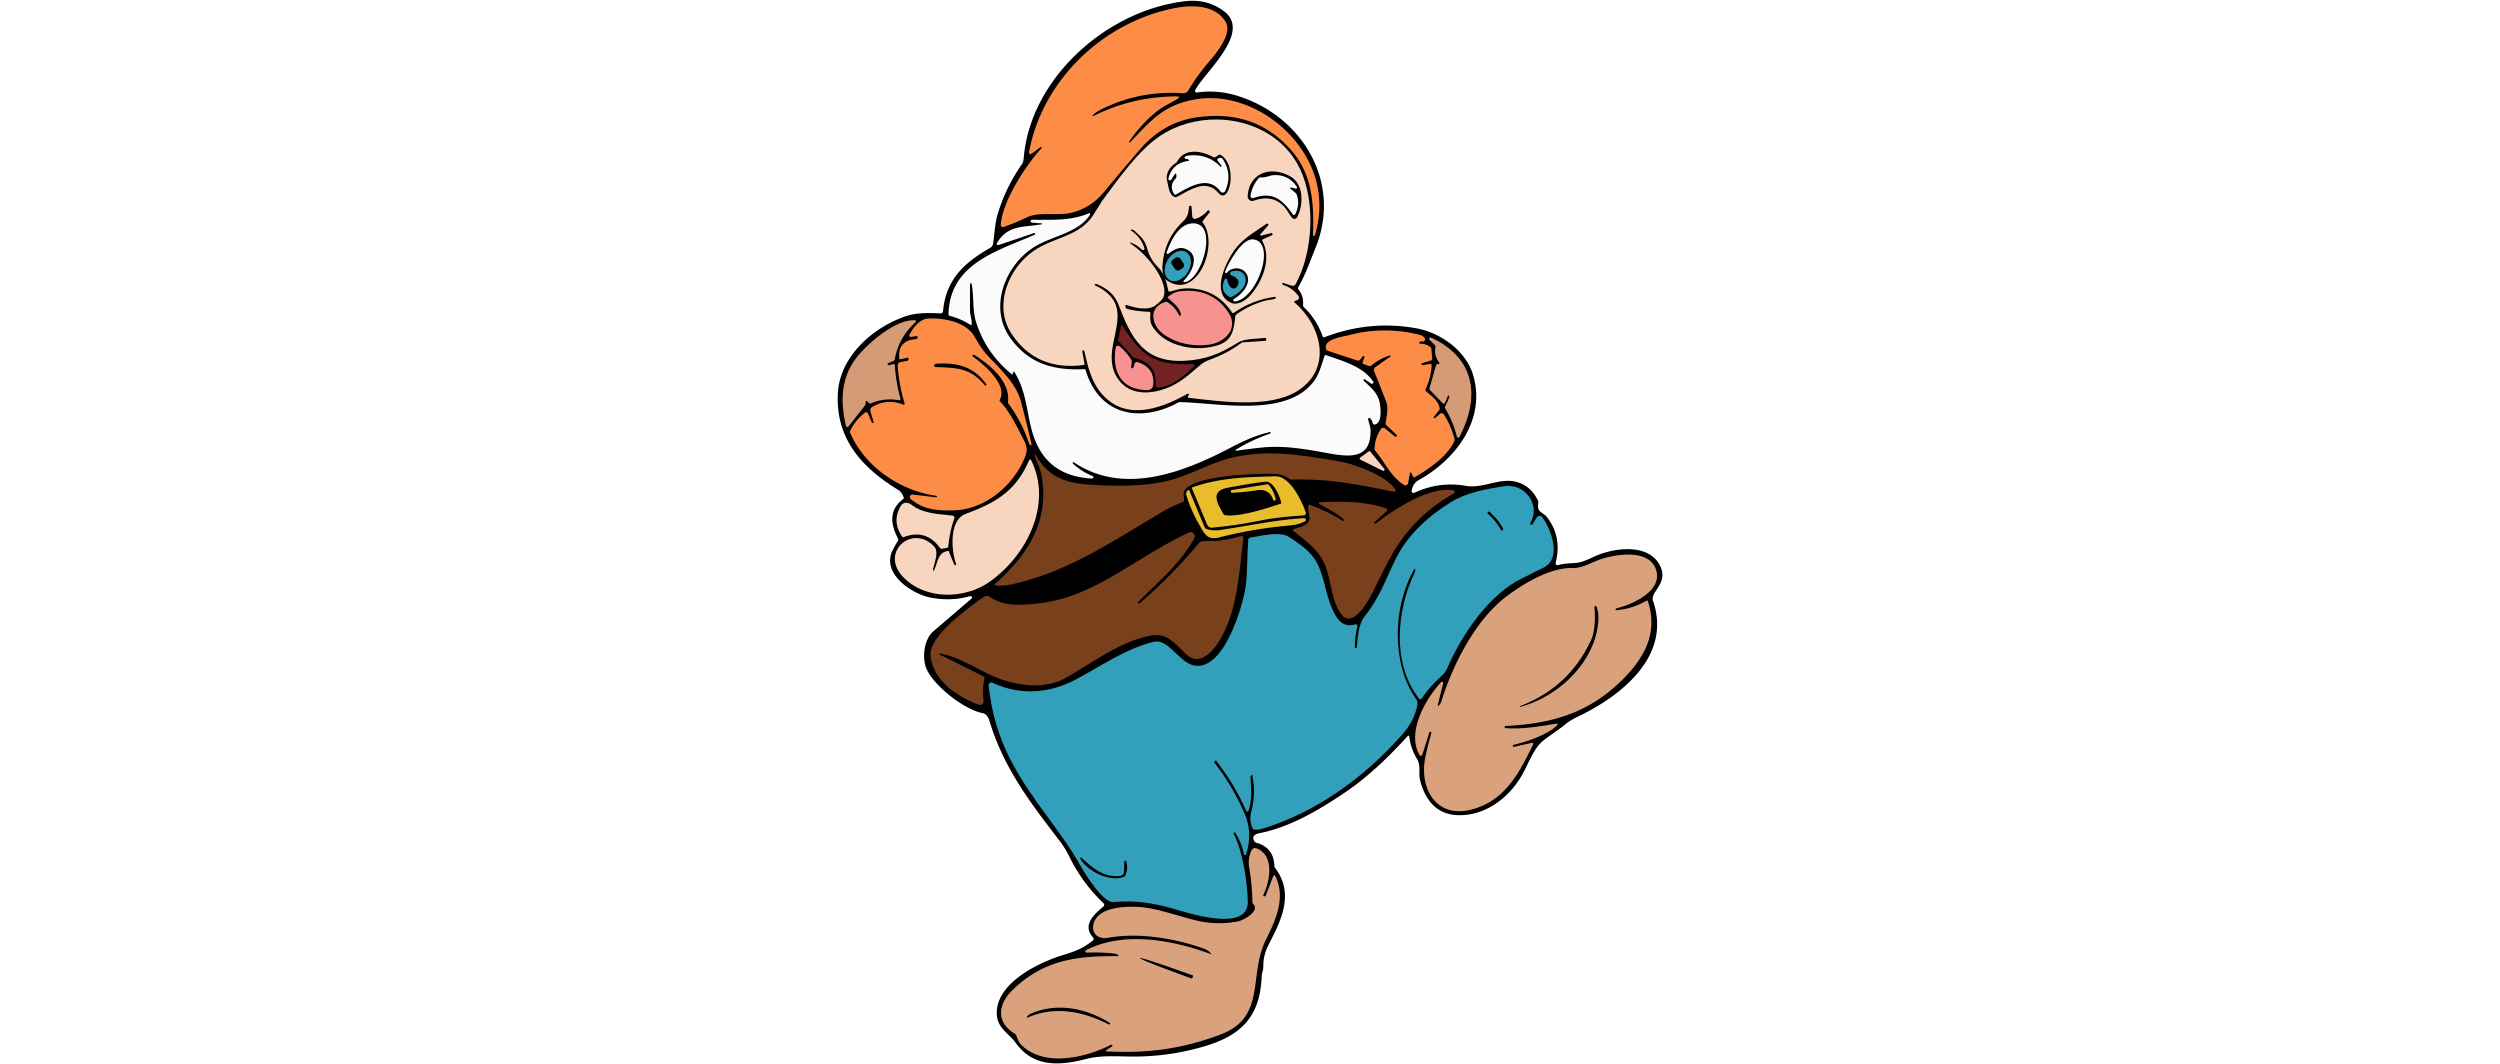 <svg version="1.1" height="152" viewBox="0 0 357 459" xmlns="http://www.w3.org/2000/svg">
    <style>
        /* COMMUN À TOUS LES NAINS */
        .nain {
            --silhouette: #000;
            --peau: #f8d5be;
            --peau2: #f89290;
            --barbe: #fcfbfb;
            --yeux: #fcfbfb;
            --dorure: #e9bc2b;
        }
        /* SPÉCIFIQUE À JOYEUX */
        #joyeux {
            --chapeau: #fd8d46;
            --manteau: #78401b;
            --pantalon: #32a0bb;
            --chaussures: #d9a27c;
            --patch: #d59b76;
            --manches: #fd8d46;
            --bouche-fond: #722222;
            --pupilles: #32a0bb;
        }

        #silhouette,
        .silhouette {
            fill: #000;
        }

        #chapeau {
            fill: #fd8d46;
        }

        #barbe {
            fill: #fcfbfb;
        }

        .peau {
            fill: #f8d5be;
        }

        .oeil {
            fill: #fcfbfb;
        }

        .sourcil {
            fill: #fcfbfb;
        }

        .sourcil.silhouette {
            fill: #000;
        }
        .pupille {
            fill: #32a0bb;
        }

        #bouche .langue {
            fill: #f89290;
        }

        #bouche .fond {
            fill: #722222;
        }

        #manteau .tissu {
            fill: #78401b;
        }

        #manteau .manche {
            fill: #fd8d46;
        }

        #manteau .patch {
            fill: #d59b76;
        }

        #pantalon {
            fill: #32a0bb;
        }

        #chaussures {
            fill: #d9a27c;
        }

        #nez {
            fill: #f89290;
        }

        .paupiere {
            fill: #f89290;
        }

        .dorure, .bouton, .boucle {
            fill: #e9bc2b;
        }

        .main {
            fill: #f8d5be;
        }
    </style>
    <g id="joyeux" class="nain">
        <path id="silhouette" class="silhouette" d="m155.28 0.381c-1.466-0.094-2.976-0.054-4.531 0.119-33.79 3.77-66.96 33.151-69.82 67.551-0.1 1.247-0.336 2.134-0.709 2.66-4.733 6.72-8.26 13.992-10.58 21.818-1.14 3.83-1.31 8.31-1.91 12.41-0.127 0.88-0.573 1.54-1.34 1.98-11.26 6.47-19.021 13.64-20.271 27.33a0.97 0.99 4 0 1-1.01 0.891c-4.86-0.21-10.119-0.391-14.719 1.109-14.01 4.59-28.59 17.11-29.59 32.99-1.23 19.64 10.189 32.37 25.959 41.99 1.093 0.667 1.887 1.739 2.381 3.219 0.107 0.333 0.023 0.604-0.25 0.811-6.09 4.55-5.51 10.711-2.17 16.961a0.92 0.93 46.1 0 1-0.021 0.93c-1.633 2.76-2.607 4.626-2.92 5.6-2.99 9.37 9.061 17.331 16.691 18.881 5.953 1.213 11.733 1.026 17.34-0.561a0.62 0.62 0 0 1 0.58 1.07c-5.507 4.733-10.98 9.427-16.42 14.08-4.17 3.56-5.03 11.78-2.83 16.5 3.49 7.47 16.449 17.46 24.299 18.85 1.04 0.18 2.201 1.62 2.541 2.76 6.16 20.74 17.74 35.751 30.65 52.551 1.393 1.82 2.745 4.059 4.059 6.719 3.74 7.547 8.624 14.18 14.65 19.9a0.93 0.94 46.5 0 1-0.039 1.4c-3.93 3.31-9.311 8-4.531 13.26a1.03 1.03 0 0 1-0.139 1.51c-4.24 3.27-7.071 4.451-12.891 6.211-10.51 3.19-28.689 12.06-28.439 25.17 0.12 6.31 5.02 8.31 8.25 12.75 7.66 10.52 18.769 9.85 30.619 6.769 6.32-1.65 14.03-0.941 20.57-0.961 10.293-0.04 20.37-1.526 30.23-4.459 16.25-4.83 23.92-13.2 24.58-30.24 0.06-1.48 0.7-2.471 0.68-4.061-0.04-3.293 0.704-6.413 2.231-9.359 5.53-10.64 11.298-22.18 2.828-33.26-0.18-0.233-0.273-0.501-0.279-0.801-0.16-5.267-2.74-8.606-7.74-10.02a1.48 1.48 0 0 1-0.879-0.65c-1.17-1.83-2e-3 -3.04 1.898-3.41 13.33-2.55 26.091-10.129 37.201-17.639 10.03-6.77 18.86-15.361 27.08-24.381a0.35 0.35 0 0 1 0.6 0.189c0.367 3.413 1.456 6.61 3.269 9.59 1.92 3.16 0.581 6.43 1.471 9.68 2.793 10.227 8.817 15.134 18.07 14.721 11.62-0.52 21.37-8.64 26.67-18.84 2.18-4.18 4.5-10.159 8.09-13.119 2.98-2.46 6.12-4.251 9.66-7.141 1.507-1.227 3.203-2.286 5.09-3.18 18.78-8.91 41.18-26.22 32.76-50.23-1.3-3.71 6.679-7.349 3.199-14.77-4.85-10.37-20.598-8.04-28.988-4.01-1.393 0.673-2.818 1.278-4.271 1.818-3.38 1.26-7.15 0.49-10.83 1.65a0.84 0.84 0 0 1-1.059-1c1.9-7.547 0.629-14.133-3.811-19.76-1.65-2.1-4.48-1.939-3.67-5.959a1.65 1.66 38 0 0-0.121-1c-1.92-4.187-4.926-6.883-9.02-8.09-7.33-2.15-14.639 2.949-22.039 1.639-7.653-1.353-15.084-0.36-22.291 2.981a0.82 0.82 0 0 1-1.15-0.91c0.44-2.09 1.221-3.55 3.221-4.66 15.74-8.77 29.08-26.05 23.25-45.35-3.15-10.39-14.041-18.13-24.391-20-13.427-2.427-26.615-1.159-39.568 3.801-0.44 0.167-0.74 0.03-0.9-0.41-1.713-4.807-4.407-8.982-8.08-12.521a1.22 1.23 24.8 0 1-0.361-1c0.247-2.513-0.412-4.722-1.978-6.629-0.247-0.307-0.273-0.631-0.08-0.971 3.12-5.42 4.779-10.339 7.529-17.189 11.42-28.42-6.15-56.97-34.09-65.43-5.72-1.727-11.407-2.173-17.061-1.34a0.76 0.76 0 0 1-0.789-1.111c4.1-7.71 24.469-24.879 12.369-33.939-3.595-2.69-7.591-4.176-11.988-4.459z" />

        <g id="chapeau">
            <path class="tissu" d="m126.81 61.34c9.1-9.49 14.31-15.9 27.47-18.37 21.97-4.13 45.12 11.97 51.99 32.51q4.15 12.4 0.3 25.85a0.46 0.46 0 0 1-0.91-0.14c0.47-13.12-0.19-25.87-9.3-36.31q-15.92-18.23-41.62-14.15-13.74 2.18-23.74 13.77-7.88 9.12-15.59 18.43-5.59 6.74-13.82 8.79c-6.16 1.54-13.72-0.68-19.49 2.09q-4.32 2.07-9.38 3.93-1.86 0.69-1.66-1.28c0.97-9.86 10.36-24.72 17.57-32.59q0.33-0.36-0.15-0.38-0.15 0-0.3 0.01-0.14 0.01-0.26 0.11-1.99 1.54-3.17 2.35-1.86 1.29-1.43-0.93c6-30.86 32.02-55.52 62.68-61.52 7.9-1.55 18.05-1.33 22.19 6.31 2.5 4.63-3.82 12.73-7.02 16.4q-5.23 6-9.33 12.85-0.74 1.25-2.85 1.12-18.11-1.13-34.33 6.82-2.6 1.28-3.69 2.45-0.94 1.03 0.31 0.41 17.03-8.39 36.11-8.31a0.45 0.45 0 0 1 0.23 0.84c-3.19 1.94-6.81 3.59-9.54 5.82q-6.74 5.5-11.65 12.82a0.242 0.242 0 0 0 0.38 0.3z" />
        </g>
        <g id="manteau">
            <path class="tissu" d="m68.6 251.74c13.94-12.45 23.28-26.49 20.12-46.2-0.49-3.04-1.94-6.03-3.11-8.97q-0.11-0.28 0.19-0.35 0.12-0.02 0.28 0.05 0.1 0.05 0.18 0.17c5.35 9.25 12.68 11.94 23.63 12.59 11.13 0.66 23.33 0.84 34.04-1.94 9.12-2.36 18.07-7.84 27.72-9.95 11.71-2.55 22.34-1.77 34.22 0.02q10.81 1.63 13.74 2.35c6.22 1.53 17.71 5.96 21.56 11.49a0.69 0.68-11.4 0 1-0.71 1.06c-15.01-3.12-28.49-5.75-43.97-5.24q-0.51 0.01-0.92-0.3-2.55-1.96-6.5-2.15c-6.95-0.33-35.32 0.55-39.02 7.43q-0.21 0.4-0.18 0.86l0.17 2.96q0.04 0.61-0.52 0.84-5.71 2.4-8.01 3.76c-24.07 14.32-41.47 26.16-65.04 31.61q-3.91 0.9-7.61 0.66a0.43 0.43 0 0 1-0.26-0.75z" />
            <path class="tissu" d="m218.91 224.01c-2.92-2.77-7.15-4.69-10.53-6.7a0.38 0.37 58.4 0 1 0.16-0.7c9.42-0.54 19.81-0.46 28.78 2.64a0.63 0.63 0 0 1 0.22 1.06l-5.35 4.9q-0.37 0.33 0.08 0.54 0.14 0.07 0.32 0.05 0.14-0.01 0.29-0.13c7.65-6.05 23.22-16.11 33.34-14.2a0.7 0.7 0 0 1 0.21 1.3q-18.22 10.12-28.04 28.79-3.27 6.23-6.35 12.58c-1.7 3.5-8.94 17.78-14.28 10.6-4.55-6.12-4.14-15.95-7.71-22.83-2.95-5.68-8.35-9.23-13.01-13.12q-0.47-0.39 0.11-0.59c2.79-0.98 7.93-1.72 6.91-5.9q-0.5-2.08-0.45-4.22 0.02-0.61 0.59-0.4 7.53 2.66 14.27 6.91a0.37 0.36 82.5 0 0 0.44-0.58z" />
            <path class="tissu" d="m44.8 281.77a0.242 0.242 0 0 0-0.15 0.46l18.85 9.4q0.63 0.31 0.48 0.99-1.04 4.74-0.36 9.6a1.56 1.55-83.6 0 1-2.09 1.67c-9.27-3.51-19.25-10.04-20.76-20.64-1.2-8.46 14.63-19.79 21.41-24.82q1.47-1.09 2.66-1.46 0.52-0.16 0.97 0.15 5.47 3.75 12.7 3.64c17.43-0.25 28.64-5.07 44.3-14.39 9.64-5.74 19.21-12.05 29.4-16.75a1.76 1.75-88.3 0 1 2.28 2.42c-5.85 10.93-15.72 18.85-24.3 27.7a0.27 0.27 0 0 0 0.11 0.45q0.14 0.04 0.27 0.08 0.14 0.05 0.24-0.04 13.43-11.41 25.4-25.77 1-1.2 2.79-1.14 7.8 0.26 15.54-2.16a0.87 0.87 0 0 1 1.12 0.94c-2.12 16.21-2.49 33.13-11.85 46.44-2.96 4.21-8.01 7.85-12.37 4-5.12-4.51-8.26-10.1-16.37-8.34-13.06 2.83-23.2 10.74-35.86 18.04-10.13 5.85-24.19 3.09-34.04-1.83-6.25-3.13-13.45-7.46-20.37-8.64z" />
            <path class="boucle" d="m159.76 228.11q2.7 0.91 5.99 0.42c12.52-1.84 24.24-4.43 36.1-5.08a0.71 0.71 0 0 1 0.36 1.35c-3.08 1.54-5.4 1.69-8.66 2q-14.34 1.39-28.32 4.94c-5.35 1.35-6.45-1.69-8.95-6.08q-3.22-5.69-5.18-11.94-0.45-1.44 0.59-2.31a0.42 0.41-31.7 0 1 0.65 0.15l6.6 15.79a1.33 1.31-1.9 0 0 0.82 0.76zm27.02-18.82q2.06 2.58 2.8 5.89a0.571 0.571 0 0 1-1.1 0.31q-1.72-4.97-7.24-4.06-4.95 0.81-10.39 1.05a0.593 0.593 0 0 1-0.12-1.18l14.97-2.43a1.15 1.13 65.9 0 1 1.08 0.42zm2.6-3.91c6.32-0.2 11.5 10.58 13.18 15.65a0.92 0.92 0 0 1-0.8 1.2c-6.26 0.47-12.12 0.9-18.6 2.21q-10.56 2.13-21 3.11a2.11 2.09 75.8 0 1-2.14-1.29l-6.49-15.5q-0.21-0.52 0.31-0.69c12.32-4.19 22.8-4.29 35.54-4.69zm2.57 11.28c-0.61-2.56-3.27-9.28-6.71-8.94q-5.47 0.55-16.45 2.62c-7.72 1.46-4.24 6.93-1.71 11.34a1.04 1.02 78.1 0 0 0.77 0.51c6.8 0.71 17.88-3.04 23.76-4.94q0.44-0.14 0.34-0.59z" />
            <path class="manche droite" d="m16.19 181.92-1.38-4.46a1.71 1.7-24.1 0 1 0.76-1.97q6.41-3.81 13.44-0.99a0.42 0.42 0 0 0 0.55-0.52q-2.47-8.04-2.98-16.43a1.31 1.31 0 0 1 1.07-1.37l3.02-0.58q0.66-0.12 0.56-0.79l-0.04-0.31q-0.04-0.32-0.37-0.25l-2.92 0.66q-0.63 0.14-0.67-0.5-0.54-7.46 6.74-8.1 0.45-0.04 0.77-0.24 0.17-0.11 0.3-0.22a0.51 0.51 0 0 0-0.39-0.91l-2.41 0.36a0.58 0.58 0 0 1-0.61-0.83c1.6-3.24 4.41-7 8.38-7.13 6.54-0.21 15.75 1.36 19.51 7.54 1.9 3.12 3.53 6.06 6.12 8.77 6.23 6.55 12.2 12.11 14.21 19.89q2.36 9.1 4.5 18.26a0.22 0.22 0 0 1-0.35 0.23l-0.45-0.33q-0.21-0.15-0.29-0.4-3.1-9.29-8.87-17.19a1.22 1.18 30.5 0 1-0.23-0.84c0.94-8.75-7.47-15.74-14.38-20.12q-0.34-0.21-0.59-0.13-0.17 0.06-0.29 0.19-0.25 0.29 0.06 0.51c4.36 3.1 15.24 12.15 11.66 18.58q-0.24 0.43 0.09 0.78c4.26 4.49 7.52 11.35 10.34 16.87 1.16 2.28 1.58 4.14 0.6 6.68-4.79 12.41-17.13 23.12-30.97 23.45-7.83 0.18-13.07-0.45-18.46-4.85a1.12 1.12 0 0 1 0.84-1.98l9.99 1.2q0.26 0.03 0.38-0.2 0.13-0.24 0.03-0.37-0.04-0.06-0.14-0.07c-15.28-2.01-30.92-12.36-37.23-27.16q-0.19-0.46 0.03-0.9 2.26-4.59 6.24-7.76a0.93 0.93 0 0 1 1.44 0.36l1.63 3.85a0.41 0.41 0 0 0 0.76-0.28zm48.58-16.18c-5.22-7.68-12.73-9.47-21.6-8.92a0.89 0.88-2.7 0 0-0.84 0.91q0.02 0.53 0.68 0.55c9.19 0.35 14.77 0.33 21.17 7.84a0.36 0.36 0 0 0 0.53 0.01q0.19-0.21 0.06-0.39z" />
            <path class="patch droite" d="m22.72 157.45 2.02-0.45a0.51 0.5 82.3 0 1 0.61 0.47q0.44 7.4 2.44 14.53a0.49 0.48-3 0 1-0.55 0.61q-6.35-1.17-12.27 1.35a0.73 0.71-33.8 0 1-0.79-0.15l-0.63-0.63q-0.8-0.8-0.8 0.33v0.47a1.52 1.47-26.7 0 1-0.32 0.92l-7.08 9.02a0.61 0.61 0 0 1-1.08-0.24c-2.59-11.07-2.19-21.76 5.66-30.83 4.95-5.71 15.47-14.7 23.48-14.77q1.85-0.02 0.49 1.24-6.89 6.38-8.59 15.6-0.1 0.55-0.63 0.77l-2.22 0.95a0.43 0.43 0 0 0 0.26 0.81z" />
            <path class="manche gauche" d="m258.28 180.27 2.12-1.81a1.16 1.15-36.3 0 1 1.73 0.26q3.04 4.86 4.55 10.44 0.14 0.5-0.06 0.98c-2.75 6.54-11.29 12.27-17.01 15.62q-0.53 0.31-0.79-0.24l-0.57-1.23q-0.6-1.29-0.86 0.11l-0.69 3.87a1.21 1.21 0 0 1-1.84 0.81c-5.78-3.71-7.99-9.49-12.35-14.69q-0.33-0.39-0.31-0.9 0.18-4.64 2.76-8.48a1.21 1.2-53.3 0 1 1.75-0.26l4.32 3.5a0.501 0.491-3.5 0 0 0.66-0.74l-4.44-4.24a0.96 0.94-63.6 0 1-0.28-0.86q1.19-6.61 0.52-8.41-2.62-7.03-5.44-13.85a1.54 1.53-29 0 1 0.53-1.84l6.45-4.58a0.25 0.25 0 0 0-0.22-0.44q-4.45 1.36-7.99 4.36-0.45 0.38-1.01 0.18l-2.34-0.85q-0.6-0.21-0.39-0.81l0.75-2.14a0.4 0.39-15.7 0 0-0.68-0.38l-1.21 1.5a1.06 1.05 28.9 0 1-1.15 0.33l-12.79-4.2a1.04 1.03-0.5 0 1-0.64-0.62c-1.62-4.41 7.21-5.45 9.66-6.1q15.23-4.05 30.65-0.17 1.55 0.39 2.18 1.5a0.96 0.96 0 0 1-1.11 1.39q-0.7-0.22-1.19 0.28a0.39 0.39 0 0 0 0.28 0.66q2.5-0.08 4.44 1.45 0.41 0.33 0.46 0.86l0.34 4.2a0.67 0.66 79.1 0 1-0.46 0.69l-3.82 1.2q-0.3 0.1-0.29 0.41 0 0.14 0 0.28 0 0.23 0.23 0.19l3.39-0.58a0.61 0.61 0 0 1 0.71 0.63q-0.29 5.39-2.58 10.25a0.84 0.83-57.4 0 0 0.21 0.99c2.49 2.16 5.23 3.86 5.85 7.35a0.69 0.66 59.5 0 1-0.13 0.55l-2.39 3.11a0.34 0.34 0 0 0 0.49 0.47z" />
            <path class="patch gauche" d="m263.87 170.64-1.29 3.05a0.6 0.6 0 0 1-0.98 0.18l-5.44-5.62q-0.41-0.42-0.24-0.98l2.83-9.77q0.15-0.51 0.67-0.49 0.18 0.01 0.35-0.03 0.7-0.15 0.27-0.71-2.25-2.9-1.56-6.51a1.03 1.03 0 0 0-0.29-0.94l-2.26-2.27a0.59 0.59 0 0 1 0.66-0.95c19.2 8.74 21.2 25.81 12.18 42.84a0.58 0.58 0 0 1-1.07-0.13q-1.64-6.49-5.03-12.22-0.27-0.46-0.01-0.92 1.05-1.88 1.74-3.92a0.6 0.56-42.8 0 0 0.02-0.26q-0.06-0.35-0.28-0.45a0.2 0.2 0 0 0-0.27 0.1z" />
        </g>
        <g id="barbe">
            <path d="m88.71 96.34-4.25-0.34a0.621 0.611-42.8 0 1 0.05-1.23c8.56-0.06 16.41 0.61 24.53-2.8a0.4 0.4 0 0 1 0.5 0.57c-4.82 7.81-16.37 9.24-23.74 13.74-12.76 7.8-20.16 26.09-10.73 39.36 7.92 11.14 18.64 14.2 31.89 13.54a0.68 0.68 0 0 1 0.69 0.49c5.77 19.38 23.37 22.82 39.82 13.95a1.96 1.96 0 0 1 0.96-0.23c17.11 0.41 46.65 6.87 58.06-9.61 1.94-2.8 2.91-6.78 4.15-10.27q0.2-0.55 0.74-0.35c7.15 2.6 15.8 4.76 20.26 11.41a0.62 0.62 0 0 1-0.85 0.86l-2.87-1.89q-0.44-0.29-0.42 0.24 0 0.14 0 0.27 0 0.12 0.09 0.2c2.75 2.56 5.81 5.03 6.69 8.76 0.54 2.29 1.3 8.37-1.3 9.81q-1.39 0.77-1.69-0.79-0.21-1.12-1.25-1.77a0.4 0.39 12.3 0 0-0.6 0.38c0.24 1.76 1 3.21 1.04 4.87 0.24 12.68-9.05 11.6-18.53 9.89-9.23-1.68-18.69-3.39-28.12-2.43q-5.69 0.58-11.25 1.4a0.25 0.25 0 0 1-0.17-0.46q6.99-4.3 14.78-6.95a0.31 0.31 0 0 0 0.17-0.45q-0.14-0.26-0.36-0.21c-6.18 1.54-10.62 3.49-17.07 6.86-20.31 10.6-45.99 20.58-67.32 6.22a0.352 0.352 0 0 0-0.44 0.55c2.46 2.32 5.23 4.06 8.44 5.33a0.57 0.57 0 0 1-0.24 1.1q-18.04-0.88-24.36-16.07c-3.98-9.57-3.11-20.59-9.24-30.06q-0.18-0.28-0.27 0.04l-0.27 0.96q-0.11 0.41-0.45 0.15-11.23-9.12-15.46-22.7c-1.49-4.8-0.87-10.92-1.81-16.17a0.371 0.371 0 0 0-0.74 0.06q-0.04 5.79-0.01 11.58c0.01 1.71 0.91 3.67 0.72 5.65q-0.06 0.61-0.57 0.28-4.14-2.66-8.92-3.89-0.51-0.13-0.5-0.66c0.5-21.9 21.11-27.26 37.14-34.31a0.39 0.39 0 0 0-0.28-0.72l-15.25 5.16a0.61 0.61 0 0 1-0.71-0.89c4.95-8.06 11.39-6.59 19.34-8.07a0.18 0.18 0 0 0-0.02-0.36z" />
        </g>
        <g id="pantalon">
            <path class="tissu" d="m171.46 359.47c3.94 7.95 5.79 19.87 6.1 29.12 0.47 13.82-25.71 5.08-32.43 3.19-9.45-2.66-16.52-3.55-25.54-2.8-4.44 0.37-12.05-11.86-14.14-15.57-9.11-16.17-20.82-27.7-30.26-45.84-5-9.607-8.137-20.267-9.41-31.98-0.093-0.886 0.807-1.54 1.61-1.17 11.89 5.42 24.07 4.77 35.58-1.2 10.24-5.3 21.91-13.66 34.2-16.49 5.9-1.35 10.71 8.48 16.58 10.08 13.03 3.56 21.43-24.48 22.81-33.57 0.89-5.89 0.65-13.56 1.16-20.35 0.04-0.546 0.449-0.993 0.99-1.08 4.44-0.69 12.72-2.82 16.57-0.3 4.57 3 9.6 6.37 12.13 11.31 3.84 7.5 3.66 15.48 8.22 22.98 2.053 3.373 4.843 4.517 8.37 3.43 0.469-0.145 0.918 0.27 0.8 0.74-0.67 2.89-1.22 6.3-1.05 9.26 0.059 0.44 0.689 0.456 0.77 0.02 0.44-3.97 0.71-10.17 3.31-13.34 6.42-7.82 9.23-16.21 13.4-24.7 5.17-10.52 14.11-18.64 23.92-24.68 6.91-4.24 14.6-5.47 22.78-6.86 8.95-1.53 16.18 7.95 11.42 15.97-0.167 0.28-0.097 0.473 0.21 0.58 0.367 0.12 0.653 0.017 0.86-0.31 0.707-1.127 1.26-2.03 1.66-2.71 0.562-0.948 1.915-1.001 2.55-0.1 3.82 5.49 8.4 17.63 0.53 21.63-3.193 1.613-6.4 3.213-9.62 4.8-13.9 6.83-25.73 24.05-31.93 38.52-0.547 1.267-1.353 2.373-2.42 3.32-3.347 2.96-6.247 6.253-8.7 9.88-0.25 0.375-0.793 0.395-1.07 0.04-11.85-14.95-9.75-38.19-1.94-54.31 0.227-0.467 0.313-0.9 0.26-1.3-0.067-0.48-0.223-0.51-0.47-0.09-9.28 16.06-9.87 40.72 0.92 55.98 0.473 0.671 0.654 1.505 0.5 2.31-0.94 4.95-3.03 8.85-6.53 12.84-16.11 18.35-36.92 33.52-60.47 40.71-0.933 0.287-2.08 0.383-3.44 0.29-0.317-0.025-0.587-0.233-0.69-0.53-0.86-2.39-1.3-4.25-0.58-6.89 1.44-5.2 1.62-10.483 0.54-15.85-0.039-0.217-0.307-0.298-0.46-0.14l-0.23 0.23c-0.073 0.08-0.11 0.173-0.11 0.28 0.2 5.06 0.78 9.92-0.86 14.82-0.147 0.454-0.777 0.486-0.97 0.05-3.333-7.527-7.5-14.523-12.5-20.99-0.067-0.08-0.143-0.22-0.23-0.42-0.16-0.387-0.447-0.413-0.86-0.08-0.228 0.18-0.268 0.51-0.09 0.74 5.227 6.727 9.543 14.023 12.95 21.89 2.4 5.553 2.63 11.397 0.69 17.53-0.15 0.501-0.872 0.464-0.97-0.05-0.647-3.34-1.903-6.413-3.77-9.22-0.273-0.348-0.819-0.028-0.65 0.38zm110.31-138.79c-0.09-0.112-0.254-0.13-0.366-0.04l-0.436 0.351c-0.112 0.09-0.13 0.254-0.04 0.366 2.202 2.037 4.281 4.297 5.915 7.357 0.09 0.112 0.254 0.13 0.366 0.04l0.436-0.351c0.112-0.09 0.13-0.254 0.04-0.366-2.38-4.33-4.077-5.518-5.915-7.357zm-176.51 149.63c3.37 5.62 12.85 10.09 18.79 7.82 0.338-0.127 0.609-0.388 0.75-0.72 0.813-1.933 0.933-3.927 0.36-5.98-0.143-0.468-0.829-0.389-0.86 0.1l-0.13 4.39c-0.03 0.939-0.749 1.71-1.68 1.8-7.31 0.73-11.76-3.41-16.7-7.85-0.298-0.251-0.722 0.101-0.53 0.44z" />
        </g>
        <g id="chaussures">
            <path class="tissu" d="m259.91 304.21q0.77-0.7 1.09-1.72c5.02-16.03 14.78-35.46 28.55-45.65 7.41-5.48 18.57-12.19 28.2-11.89 3.57 0.11 7.58-2.13 10.9-3.4 6.42-2.46 21.46-5.16 24.79 3.71 3.51 9.36-9.68 15.26-16.65 16.99q-0.46 0.11-0.66 0.52t0.25 0.37q6.98-0.6 13.03-4.08 0.49-0.28 0.67 0.26c4.42 13.32-1.31 24.05-10.6 33.41-14.49 14.6-30.55 19.35-50.71 20.32a0.48 0.48 0 0 0-0.45 0.56q0.06 0.37 0.44 0.4c7.71 0.48 14.48-0.76 22.01-2a0.33 0.33 0 0 1 0.3 0.55c-3.73 4.13-13.33 7.3-18.65 8.55q-0.4 0.1-0.56 0.43a0.37 0.37 0 0 0 0.41 0.53l7.78-1.75a0.48 0.48 0 0 1 0.54 0.68c-6.03 12.48-12.31 24.58-26.9 28.17-15.15 3.73-22.33-9.47-19.57-22.72q1.08-5.16 2.55-10.21 0.09-0.3-0.02-0.47-0.11-0.16-0.31-0.22a0.36 0.36 0 0 0-0.46 0.23l-3.08 9.67a0.67 0.66-51.1 0 1-1.21 0.13c-5.61-9.85 2.5-24.05 9.33-31.43a0.53 0.52 73.6 0 1 0.89 0.49l-2.32 9.31q-0.2 0.83 0.42 0.26zm67.13-42.42c0.32 4.39 0.34 10.18-1.36 13.94q-9.33 20.56-30.73 28.76-0.27 0.11-0.02 0.25 0.13 0.07 0.33 0.02c13.59-3.77 26-14.03 31.2-27.12 1.57-3.93 3.39-11.68 1.43-16.06a0.44 0.44 0 0 0-0.85 0.21z" />
            <path class="tissu" d="m118.97 451.26a0.414 0.414 0 0 0-0.41-0.72c-11.03 5.58-28.84 9.85-38.8-0.05q-1.01-1-2.01-3.94-0.17-0.49-0.61-0.75c-8.29-4.93-7.31-12.72-1.18-18.74 13.17-12.94 27.5-14.96 45.44-14.73q0.66 0.01 0.21-0.47-0.52-0.54-1.37-0.64-6.3-0.68-12.18-0.43a0.54 0.54 0 0 1-0.28-1.02c16.35-8.57 38.18-4.17 53.64 1.59q0.64 0.24 0.19-0.27-1.23-1.4-3.01-2.03c-12.73-4.47-27.92-7.05-41.33-4.67-3.82 0.67-7.02-1.4-6.35-5.45 1.31-7.81 13.59-8.18 19.32-7.87 7.98 0.44 17.17 3.98 25.21 5.87q8.98 2.12 18 0.35c1.96-0.39 9.46-4.26 6.48-7.42a1.47 1.45-67.5 0 1-0.4-0.98q-0.11-7.44-1.37-14.71-0.69-3.94 1-7.5a1.73 1.72 23.5 0 1 2.19-0.86c7.9 3.14 5.72 14.23 2.94 20.01q-0.21 0.44 0.25 0.6 0.15 0.05 0.28 0.1a0.32 0.31 20 0 0 0.39-0.18l3.34-8.6a0.47 0.47 0 0 1 0.85-0.04c4.5 9.1 0.52 18.46-3.9 27.23-7.97 15.77 0.42 33.73-20.01 41.29-16.62 6.16-31.21 8.04-48.71 7.16a0.34 0.34 0 0 1-0.17-0.63zm34.62-29.41 0.36-1.01a0.17 0.17 0 0 0-0.1-0.22l-0.16-0.06a23.66 0.65 19.8 0 0-22.48-7.4l-0.04 0.11a23.66 0.65 19.8 0 0 22.04 8.63l0.16 0.06a0.17 0.17 0 0 0 0.22-0.11zm-70.82 16.9c11.65-5.12 23.94-2.59 34.94 3.06q0.11 0.05 0.18-0.05 0.08-0.11 0.19-0.21 0.26-0.23-0.03-0.42c-9.94-6.3-22.27-8.85-33.47-4.29q-1.4 0.57-2.17 1.4a0.32 0.32 0 0 0 0.36 0.51z" />
        </g>
        <g id="mains">
            <path class="main gauche" d="m230.4 194.75 6.02 7.45a0.52 0.52 0 0 1-0.64 0.8l-9.69-4.78a0.52 0.52 0 0 1-0.08-0.89l3.68-2.68a0.52 0.52 0 0 1 0.71 0.1z" />
            <path class="main droite" d="m32.63 217.74c5.2 3.9 11.68 3.85 17.68 4.63a0.87 0.87 0 0 1 0.7 1.15q-2.05 5.87-2.59 12.07-0.05 0.56-0.6 0.66l-2.14 0.39q-0.55 0.1-0.88-0.36-5.9-8.24-15.55-4.71-0.5 0.18-0.81-0.26-4.39-6.43-0.63-12.99c1.1-1.93 3.07-1.89 4.82-0.58zm9.64 28.14c1.52-2.96 1.51-7.53 5.75-8.26q0.53-0.1 0.72 0.41 1.04 2.69 2.1 5.1 0.22 0.51 0.55 0.55 0.54 0.07 0.36-0.44c-1.99-5.62-3.23-18.92 4.19-21.67 13.06-4.82 21.65-9.89 27.31-23.12a0.47 0.47 0 0 1 0.86-0.03c9.36 18.84-1.76 41.02-17.81 52.4-10.86 7.69-27.89 7.96-37.43-2.08-10.21-10.74 4.23-22.95 13.47-13.03 2.15 2.3-0.06 7.21-0.56 10a0.26 0.26 0 0 0 0.49 0.17z" />
        </g>
        <g id="visage">
            <path class="peau" d="m164.47 51.533c-8.76-0.133-17.594 2.238-24.861 7.146-9.27 6.26-17.8 18.39-24.92 27.98-0.28 0.387-1.417 2.223-3.41 5.51-6.06 9.99-17.099 9.769-26.229 16.119-10.82 7.54-17.212 23.571-9.512 35.441 7.08 10.9 17.481 15.46 31.201 13.68 0.313-0.04 0.444-0.216 0.391-0.529l-0.951-5.311c-0.053-0.3 0.074-0.46 0.381-0.48 0.287-0.013 0.46 0.117 0.52 0.391 1.37 6.08 2.759 12.09 6.279 16.84 9.86 13.3 24.94 8.889 37.68 1.77 1.16-0.653 1.424-0.41 0.791 0.73-0.047 0.08-0.083 0.163-0.109 0.25-0.07 0.233 0.088 0.473 0.33 0.5 14.04 1.55 34.609 4.6 46.709-2.85 15.35-9.45 10.84-28.05-0.99-38.25-0.347-0.3-0.306-0.531 0.121-0.691l1.039-0.398c0.662-0.246 0.914-1.052 0.51-1.631-1.66-2.387-3.896-4.02-6.709-4.9-0.16-0.047-0.237-0.154-0.23-0.32 0-0.1-3e-3 -0.199-0.01-0.299-7e-3 -0.207 0.089-0.281 0.289-0.221l3.781 1.211c0.618 0.19 1.282-0.078 1.59-0.641 7.55-13.83 8.719-35.37 1.939-49.68-6.619-13.969-21.018-21.146-35.619-21.367z" />
            <g id="bouche">
                <path class="silhouette" d="m112.11 122.45c0.115 3e-3 0.237 0.031 0.363 0.084 4.713 1.9 7.833 4.878 9.359 8.932 5.4 14.33 10.959 25.079 28.529 24.109 9.07-0.5 15.08-2.921 22.82-7.781 3.08-1.93 8.361-1.63 11.961-2.09 0.24-0.027 0.359 0.08 0.359 0.32v0.49c5.1e-4 0.248-0.192 0.455-0.439 0.471l-9.691 0.639c-0.189 0.013-0.369 0.08-0.52 0.191-4.147 3.087-8.65 5.492-13.51 7.219-1.74 0.62-3.21 1.447-4.41 2.481-5.55 4.78-9.94 8.821-17.16 10.791-7.82 2.14-15.52 0.77-19.33-6.82-6.65-13.24 10.98-29.161-8.67-38.371-0.433-0.207-0.43-0.406 0.01-0.6 0.103-0.047 0.213-0.068 0.328-0.065z" />
                <path class="langue" d="m128.21 158.46 0.43-1.44q0.35-1.21 1.55-0.82 7.35 2.43 6.56 9.77-0.25 2.27-2.71 2.24c-11.35-0.16-15.12-8.34-13.44-18.38a0.95 0.94-65.7 0 1 1.53-0.58q3.06 2.46 5.14 5.82 0.27 0.43 0.22 0.94l-0.22 2.27a0.48 0.48 0 0 0 0.94 0.18z" />
                <path class="fond" d="m127.54 153.43q-2.62-3.21-5.58-6.09-0.42-0.41-0.3-0.99l1.25-5.8q0.18-0.86 0.65-0.11c8.33 13.4 13.77 17.09 30.4 16.55a0.56 0.56 0 0 1 0.41 0.96c-3.93 3.97-10.2 9.19-15.87 9.2a0.67 0.67 0 0 1-0.67-0.71q0.65-9.81-8.81-11.93-0.74-0.17-1.48-1.08z" />
            </g>
            <path class="silhouette" d="m127.51 99.01c0.427-0.007 0.787 0.13 1.08 0.41 2.57 2.48 4.501 3.79 5.461 7.42 1.09 4.12 2.909 6.55 5.689 9.35 0.754 1.058 1.433 1.711 2.709 5.551l0.881 3.731c0.067 0.267 0.233 0.366 0.5 0.299 2.2-0.54 4.45-1.32 6.57-1.4 8.767-0.327 15.556 3.14 20.369 10.4 0.187 0.28 0.418 0.327 0.691 0.141 5.387-3.727 11.325-6.033 17.818-6.92 0.381-0.048 0.563 0.453 0.24 0.66-0.98 0.62-2.529 0.55-3.369 0.75-4.92 1.167-9.423 3.223-13.51 6.17-0.28 0.2-0.437 0.471-0.471 0.811-0.61 5.46-1.11 10.209-7 12.299-9.28 3.29-23.47 1.111-28.9-8.219-0.733-1.26-0.966-3.054-0.699-5.381 0.04-0.387-0.138-0.589-0.531-0.609-3.753-0.16-6.843-0.564-9.27-1.211-0.773-0.207-1.101-0.671-0.98-1.391 0.06-0.327 0.247-0.437 0.561-0.33 3.6 1.21 9.271 2.631 12.551 0.021 1.96-1.56 3.639-2.771 3.709-5.541 0.17-6.88-8.2-16.399-12.76-19.629-3.047-2.16-2.892-2.418 0.461-0.771 0.48 0.24 1.367 0.942 2.66 2.102 0.466 0.424 1.194-0.038 1.01-0.641-0.973-3.18-2.848-5.697-5.621-7.551-0.493-0.333-0.443-0.506 0.15-0.52z" />
            <g id="yeux">
                <path class="sourcil silhouette gauche" d="m196.06 76.19c5.82 3.41 5.43 12.48 2.75 17.5a1.32 1.32 0 0 1-2.17 0.23c-1.22-1.46-2.23-3.52-3.38-4.75q-5.12-5.49-13.14-2.62a1.96 1.96 0 0 1-2.62-1.96c0.63-10.36 10.43-13.18 18.56-8.4z" />
                <path class="sourcil gauche" d="m196.24 80.83 1.88 0.52a0.52 0.52 0 0 0 0.58-0.79q-3.51-5.27-9.83-5.05c-1.89 0.07-3.45 1.18-5.75 0.98q-0.53-0.04-0.89 0.37-2.77 3.23-3.52 7.41a1 1 0 0 0 1.31 1.12c8.46-2.95 12.4 0.74 17.02 7.12a0.54 0.53 41.4 0 0 0.9-0.05q2.19-4.04 0.76-8.44a1.75 1.69-79.5 0 0-0.51-0.77l-2.23-1.89a0.31 0.31 0 0 1 0.28-0.53z" />
                <path class="silhouette gauche" d="m185.97 96.416c0.363 0.051 0.628 0.532 0.283 0.863l-3.279 3.74c-0.242 0.266 0.012 0.684 0.359 0.59l4.311-1.1c0.193-0.053 0.339 6e-3 0.439 0.18l0.16 0.271c0.107 0.173 0.066 0.302-0.121 0.389l-4.109 1.861c-0.256 0.121-0.357 0.432-0.221 0.68 4.23 7.46 0.04 17.679-5.18 23.469-1.79 1.99-5.299 4.5-8.209 3.25-9.51-4.09-1.71-19.25 2.68-24.42 3.2-3.76 8.19-6.69 12.51-9.66 0.124-0.1 0.256-0.13 0.377-0.113z" />
                <path class="oeil gauche" d="m179.94 103.23c10.02 1.22 1.81 25.49-7.93 26.79a0.62 0.62 0 0 1-0.38-1.15c2.89-1.62 6.73-5.63 5.93-9.32-0.91-4.2-6.4-5.11-9.01-1.93a0.48 0.48 0 0 1-0.81-0.48c1.59-3.95 7.36-14.5 12.2-13.91z" />
                <path class="pupille gauche" d="m170.32 123.96a1.66 1.66 0 0 0 2.41-0.16c2.08-2.51-0.06-4.34-2.15-5a0.93 0.92-43.1 0 1 0.06-1.78q4-0.98 5.46 1.69c2.09 3.84-2.37 8.01-5.61 9.34a1.11 1.1-40 0 1-1.01-0.08q-4.09-2.54-1.94-7.43a0.64 0.64 0 0 1 1.22 0.2q0.15 1.91 1.56 3.22z" />
                <path class="sourcil silhouette droite" d="m147.19 69.54c3.21-5.93 10.71-4.43 15.55-1.76q0.41 0.22 0.81-0.02l1.53-0.95a0.78 0.77 45.3 0 1 0.82 0.01c7.5 4.66 3.79 21.97-1.08 16.33-5.26-6.09-11.73-1.48-17.84 1.74q-0.46 0.25-0.94 0.05c-2.45-1-2.6-4.23-3.18-6.47-0.93-3.56 0.82-6.3 3.67-8.2a2.04 1.99 87.7 0 0 0.66-0.73z" />
                <path class="sourcil droite" d="m165.69 71.81q-5.63-5.8-14.13-4.68-0.94 0.13-1.23 0.7a0.46 0.46 0 0 0 0.43 0.67q0.62-0.03 1.16 0.31 0.73 0.46-0.13 0.59-6.8 0.99-8.46 7.52a0.68 0.68 0 0 0 1.24 0.53l1.53-2.43a0.33 0.34 59.6 0 1 0.62 0.16l0.04 1.03a0.97 1 65.7 0 1-0.29 0.74q-3.02 3.14-0.68 6.74 0.29 0.45 0.75 0.19c5.5-3.14 14-8.58 19.2-1.33a1.2 1.19 39.4 0 0 2.06-0.2q3.23-7.19-1.02-13.73a1.26 1.25 60.7 0 0-1.59-0.45l-0.49 0.23a0.53 0.53 0 0 0-0.19 0.8l1.75 2.34q0.03 0.04-0.01 0.08-0.09 0.09-0.18 0.19-0.19 0.2-0.38 0z" />
                <path class="silhouette droite" d="m152.2 89.25c-0.24 2.43-0.529 4.311-2.459 6.131-5.767 5.427-8.787 12.243-9.06 20.449 0.586 4.589 1.259 4.506 2.451 5.42 13.03 7.97 22.12-16.25 15-25.26-0.164-0.205-0.164-0.497 0-0.701l2.949-3.709c0.35-0.57-0.398-1.174-0.881-0.711-1.373 1.667-3.085 2.824-5.139 3.471-0.704 0.222-1.431-0.273-1.48-1.01l-0.279-4.061c7e-3 -0.367-0.266-0.554-0.541-0.559-0.275-5e-3 -0.554 0.172-0.561 0.539z" />
                <path class="oeil droite" d="m150.39 107.21c-2.55-0.92-5.15 0.68-7.11 2.21a0.49 0.49 0 0 1-0.76-0.55c1.71-4.61 4.83-11.87 10.65-12.5 12.26-1.33 4.69 24.83-3.01 25.29a0.35 0.35 0 0 1-0.27-0.6c3.44-3.36 7.62-11.28 0.5-13.85z" />
                <path class="pupille droite" d="m143.73 120.66a6.99 5.06 121.3 0 1-0.692-8.601 6.99 5.06 121.3 0 1 7.955-3.344 6.99 5.06 121.3 0 1 0.692 8.601 6.99 5.06 121.3 0 1-7.955 3.344zm4.761-9.052a1.55 1.55 0 0 0-2.157-0.392l-1.069 0.74a1.55 1.55 0 0 0-0.392 2.157l1.298 1.875a1.55 1.55 0 0 0 2.157 0.392l1.069-0.74a1.55 1.55 0 0 0 0.392-2.157z" />
            </g>
            <path id="nez" d="m148.71 135.63c-0.41-2.93-3.41-5.09-5.48-7.04q-0.37-0.35 0.03-0.67 2.5-2.06 5.02-2.34 13.94-1.56 21 9.32c4.51 6.96-1.89 12.9-8.51 13.72q-10.68 1.34-19.02-4.11c-5.38-3.52-7.77-11.72 0.21-14.3q0.5-0.16 0.94 0.11 3.34 2.01 4.98 5.56a0.44 0.44 0 0 0 0.83-0.25z" />
        </g>
    </g>
</svg>